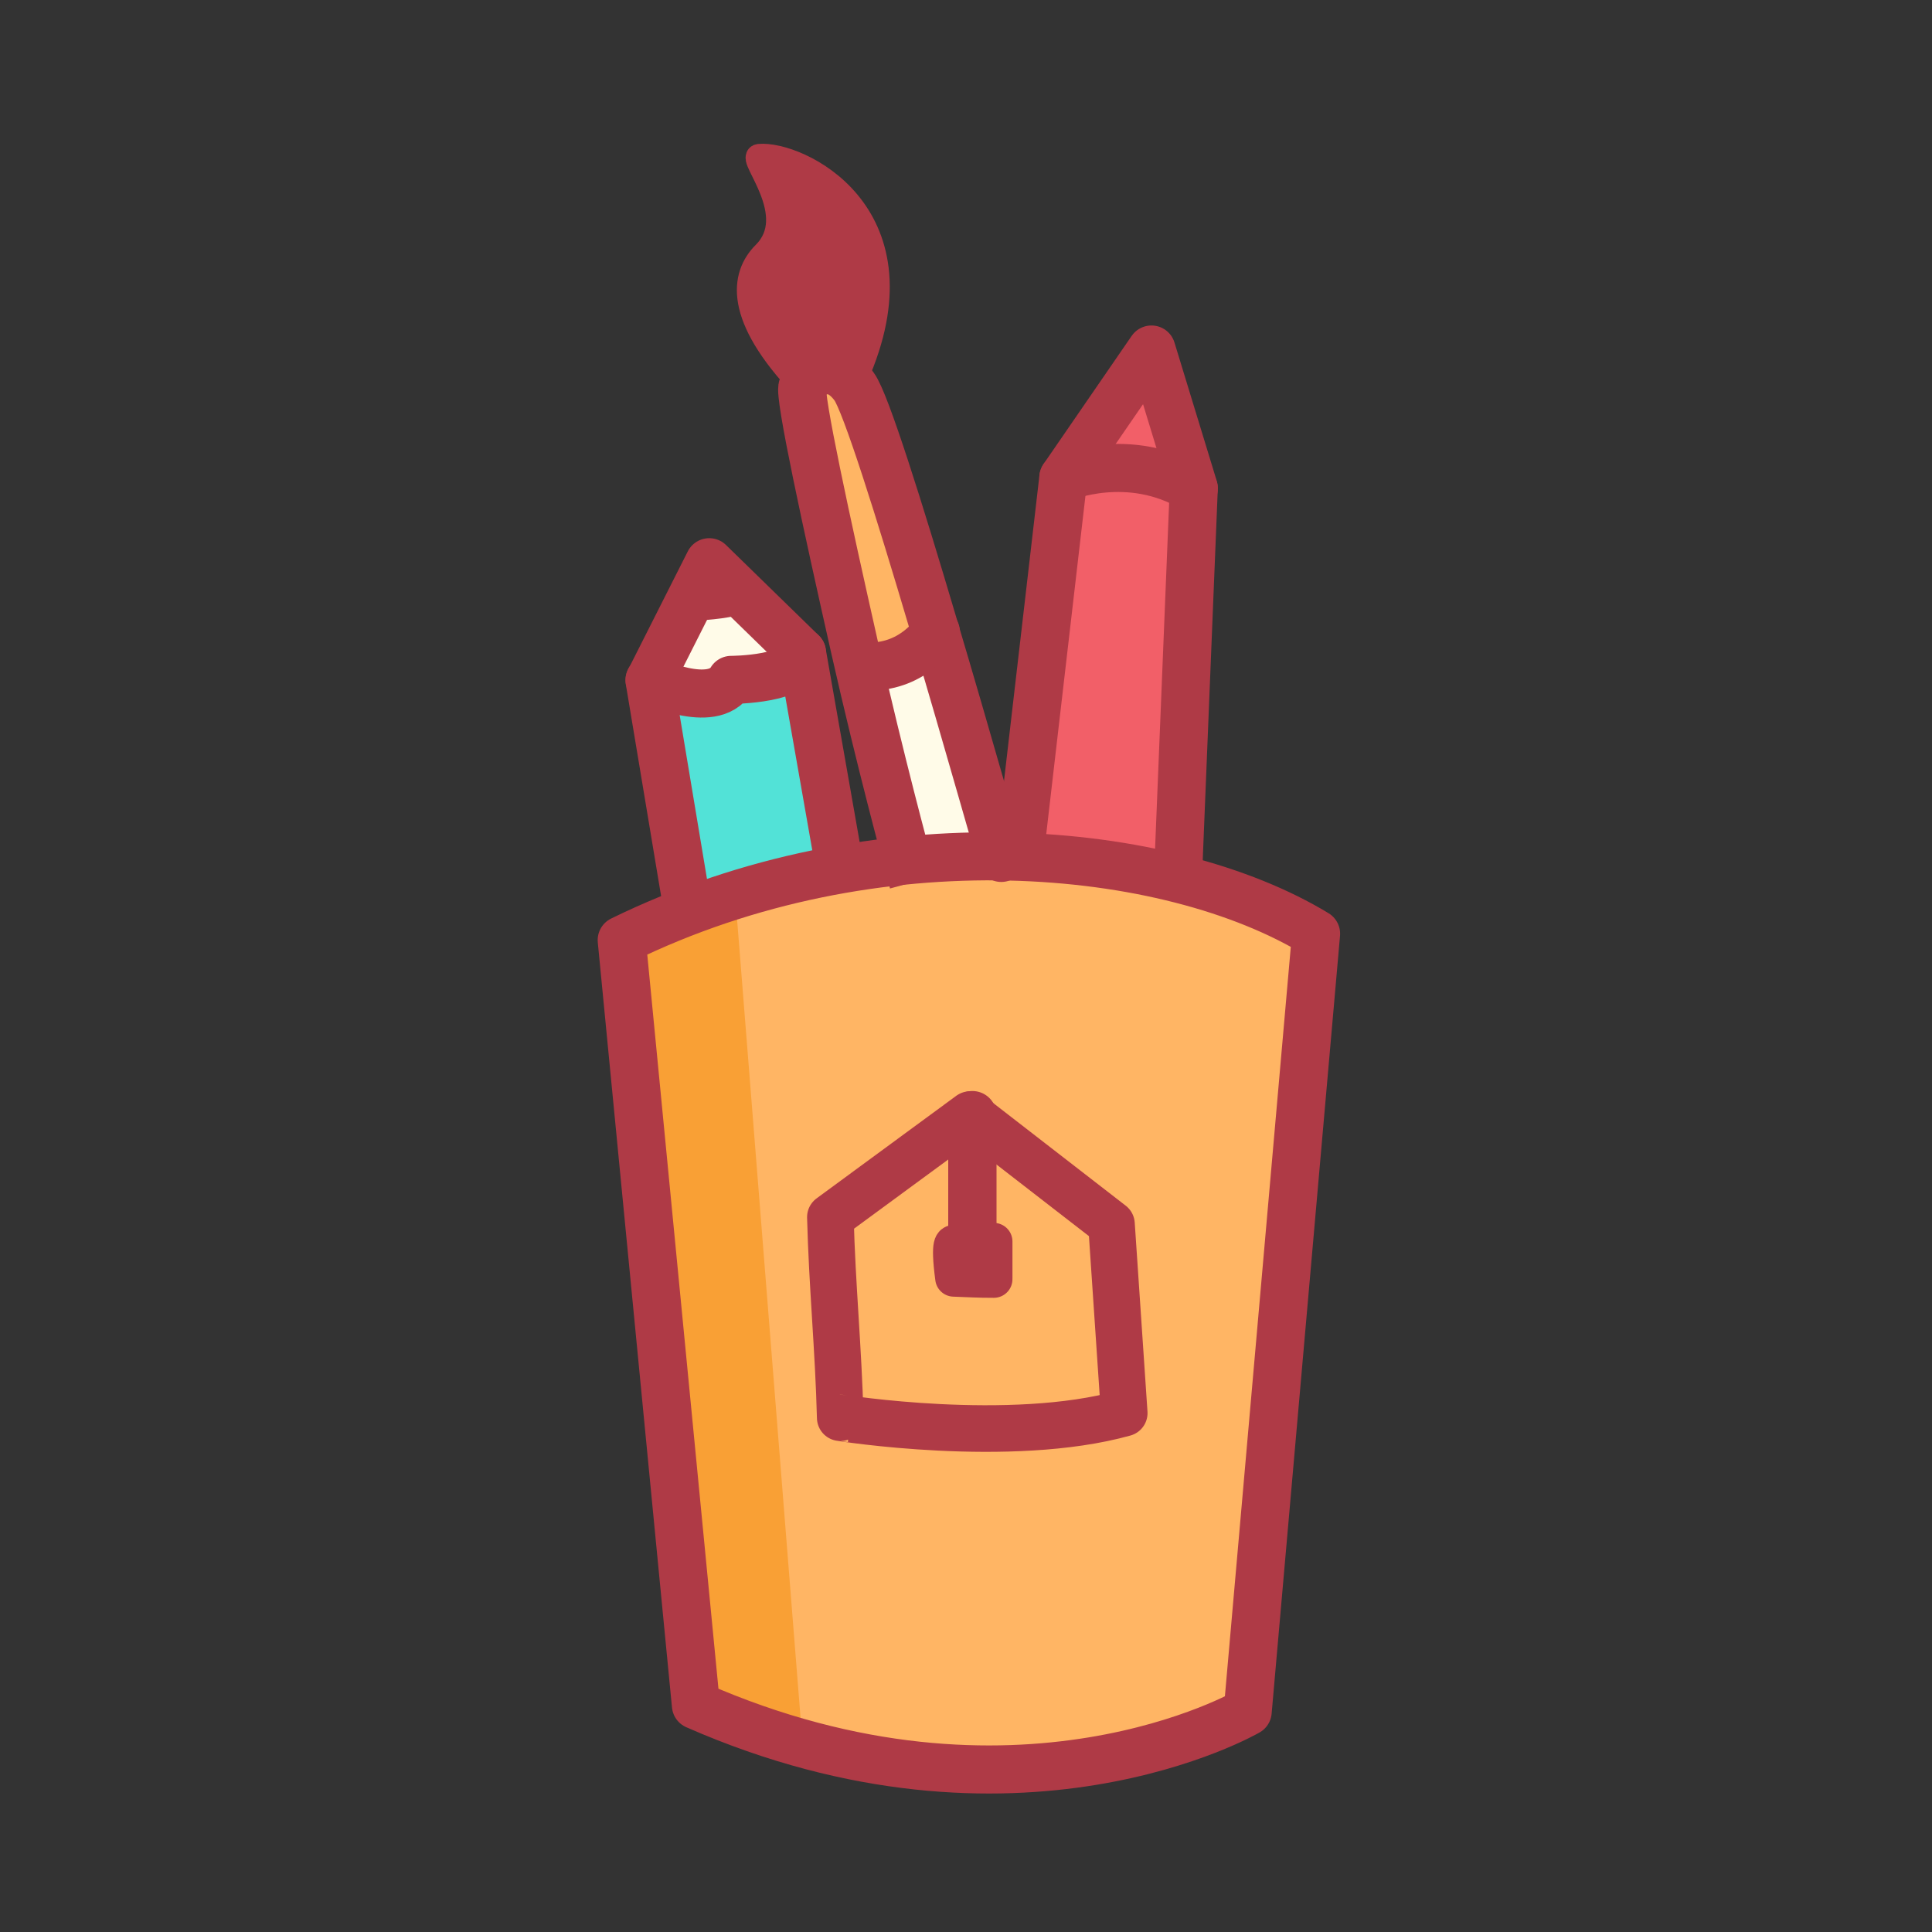 <?xml version="1.0" encoding="utf-8"?>
<!-- Generator: Adobe Illustrator 15.1.0, SVG Export Plug-In . SVG Version: 6.00 Build 0)  -->
<!DOCTYPE svg PUBLIC "-//W3C//DTD SVG 1.1//EN" "http://www.w3.org/Graphics/SVG/1.1/DTD/svg11.dtd">
<svg version="1.1" id="Layer_1" xmlns="http://www.w3.org/2000/svg" xmlns:xlink="http://www.w3.org/1999/xlink" x="0px" y="0px"
	 width="200px" height="200px" viewBox="-69.5 592.5 200 200" enable-background="new -69.5 592.5 200 200" xml:space="preserve">
<rect x="-69.5" y="592.5" width="200" height="200" fill="#333333" stroke="none"/>
<g id="Layer_3">
	<path fill="#FFB564" d="M66.68,689.161c-32.22-19.561-71.88,0.6-71.88,0.6s6.96,55.561,6.84,72.84c-0.48,1.2-0.6,2.461-0.24,3.78
		c-0.12,0.72-0.36,1.02-0.6,1.02H1.82c0.66,1.801,1.74,2.581,3.479,3.181c6.54,2.4,12.9,4.08,19.86,4.62
		c2.16,0.18,4.26,0.12,6.3-0.12c0.96,0.9,2.4,1.439,4.26,1.26c7.92-0.72,16.8-1.14,23.161-6.18c1.02-0.84,1.62-1.62,1.859-2.82h0.48
		L66.68,689.161z"/>
	<polygon fill="#52E2D7" points="-2.62,664.381 1.76,686.941 17.42,682.861 13.52,662.941 	"/>
	<path fill="#FFFBE8" d="M27.02,656.821c0,0-10.74-9.36-3.18,23.939c0.36,1.5,11.64,2.04,11.64,2.04L27.02,656.821z"/>
	<path fill="#F9A035" d="M6.62,685.381c0,0-12.36,0-12.36,7.44c0.06,10.319,8.04,63.36,7.86,71.939
		c-0.12,5.58,11.46,8.16,11.46,8.16"/>
	<path fill="#FFB564" d="M13.58,632.521c0,0,5.82,30.12,6.96,29.041c1.2-1.08,6.48-4.74,6.48-4.74l-8.1-24.301H13.58L13.58,632.521z
		"/>
	<path fill="#FFFBE8" d="M3.92,650.701c0,0-7.74,14.76-6.54,13.68c1.2-1.08,16.2-1.439,16.2-1.439L3.92,650.701z"/>
	<path fill="#F25F68" d="M48.2,632.221c-0.9,1.2-1.8,2.461-2.64,3.78c-0.72,1.14-1.74,1.38-2.76,1.14
		c-1.02,2.041-2.1,4.021-3.42,5.88c-3.72,13.44-0.42,25.021-5.22,38.28c-0.78,2.1,0.18,0.181,1.32,1.5
		c3.36-1.8,18.66,2.1,23.22,2.521c1.02-1.38-5.46-1.98-6.18-3.96c0.84,2.34,0.12-3.12,0.12-3.66c0.18-1.561,0-3.301,0.18-4.86
		c0.42-2.76-0.84-3.84-0.48-6.6c1.14-8.7,2.041-17.641,1.8-26.46c-1.32-2.34-2.46-4.74-3.36-7.261
		C50.06,632.281,49.1,632.161,48.2,632.221z"/>
</g>
<g id="Layer_2">
	
		<polyline fill="none" stroke="#AF3A46" stroke-width="4.976" stroke-linecap="square" stroke-linejoin="round" stroke-miterlimit="10" points="
		36.26,679.201 40.58,641.941 49.7,628.682 54.08,643.021 52.52,681.421 	"/>
	
		<polyline fill="none" stroke="#AF3A46" stroke-width="4.976" stroke-linecap="square" stroke-linejoin="round" stroke-miterlimit="10" points="
		1.58,685.981 -2.26,662.941 3.92,650.701 13.52,660.062 17.42,682.261 	"/>
	
		<path fill="none" stroke="#AF3A46" stroke-width="4.976" stroke-linecap="square" stroke-linejoin="round" stroke-miterlimit="10" d="
		M24.38,681.421c0,0-2.7-9.9-5.4-21.84c-2.88-12.78-5.82-26.28-5.4-27.061c0.78-1.56,3.24-2.88,5.34,0
		c1.2,1.62,4.74,12.961,8.1,24.301c3.78,12.66,7.32,25.38,7.14,24.479"/>
	<path fill="#AF3A46" stroke="#AF3A46" stroke-width="2.488" stroke-miterlimit="10" d="M13.58,632.521
		c-6.96-7.319-6.24-11.52-3.96-13.8c3.96-3.96-1.68-9.96-0.54-10.08c3.96-0.359,17.16,5.76,10.38,22.141"/>
	
		<path fill="none" stroke="#AF3A46" stroke-width="4.976" stroke-linecap="round" stroke-linejoin="round" stroke-miterlimit="10" d="
		M40.58,641.941c0,0,6.78-2.88,13.5,1.14"/>
	
		<path fill="#FFFBE8" stroke="#AF3A46" stroke-width="4.976" stroke-linecap="round" stroke-linejoin="round" stroke-miterlimit="10" d="
		M13.52,660.062c0,2.819-7.32,2.819-7.32,2.819c-1.92,3.181-8.46,0-8.46,0"/>
	<path fill="#AF3A46" d="M8,654.721c2.04,1.98-7.2,2.101-7.2,2.101l3.06-6.12L8,654.721z"/>
	
		<path fill="none" stroke="#AF3A46" stroke-width="4.976" stroke-linecap="round" stroke-linejoin="round" stroke-miterlimit="10" d="
		M20.54,661.501c4.62,0,6.84-3.601,6.84-3.601"/>
	
		<path fill="none" stroke="#AF3A46" stroke-width="4.976" stroke-linecap="round" stroke-linejoin="round" stroke-miterlimit="10" d="
		M-5.14,689.821L-5.14,689.821c26.34-12.9,56.58-9.96,71.88-0.66l-7.08,80.521c0,0-23.94,13.919-57.12-0.661L-5.14,689.821z"/>
	
		<path fill="none" stroke="#AF3A46" stroke-width="4.823" stroke-linecap="round" stroke-linejoin="round" stroke-miterlimit="10" d="
		M46.88,738.781l-1.32-19.561l-14.64-11.34l-14.46,10.62c0.18,7.08,0.84,13.681,1.02,20.76
		C17.42,739.261,35.06,742.081,46.88,738.781z"/>
	
		<line fill="none" stroke="#AF3A46" stroke-width="5" stroke-linecap="round" stroke-linejoin="round" stroke-miterlimit="10" x1="31.16" y1="707.941" x2="31.16" y2="724.141"/>
	
		<path fill="none" stroke="#AF3A46" stroke-width="3.858" stroke-linecap="round" stroke-linejoin="round" stroke-miterlimit="10" d="
		M33.38,721.021c-0.9,0-1.74,0.181-4.081,0.24c0,0-0.6-0.54-0.06,3.54c1.74,0.061,2.4,0.12,4.141,0.12
		C33.38,724.981,33.38,722.041,33.38,721.021z"/>
</g>
</svg>
